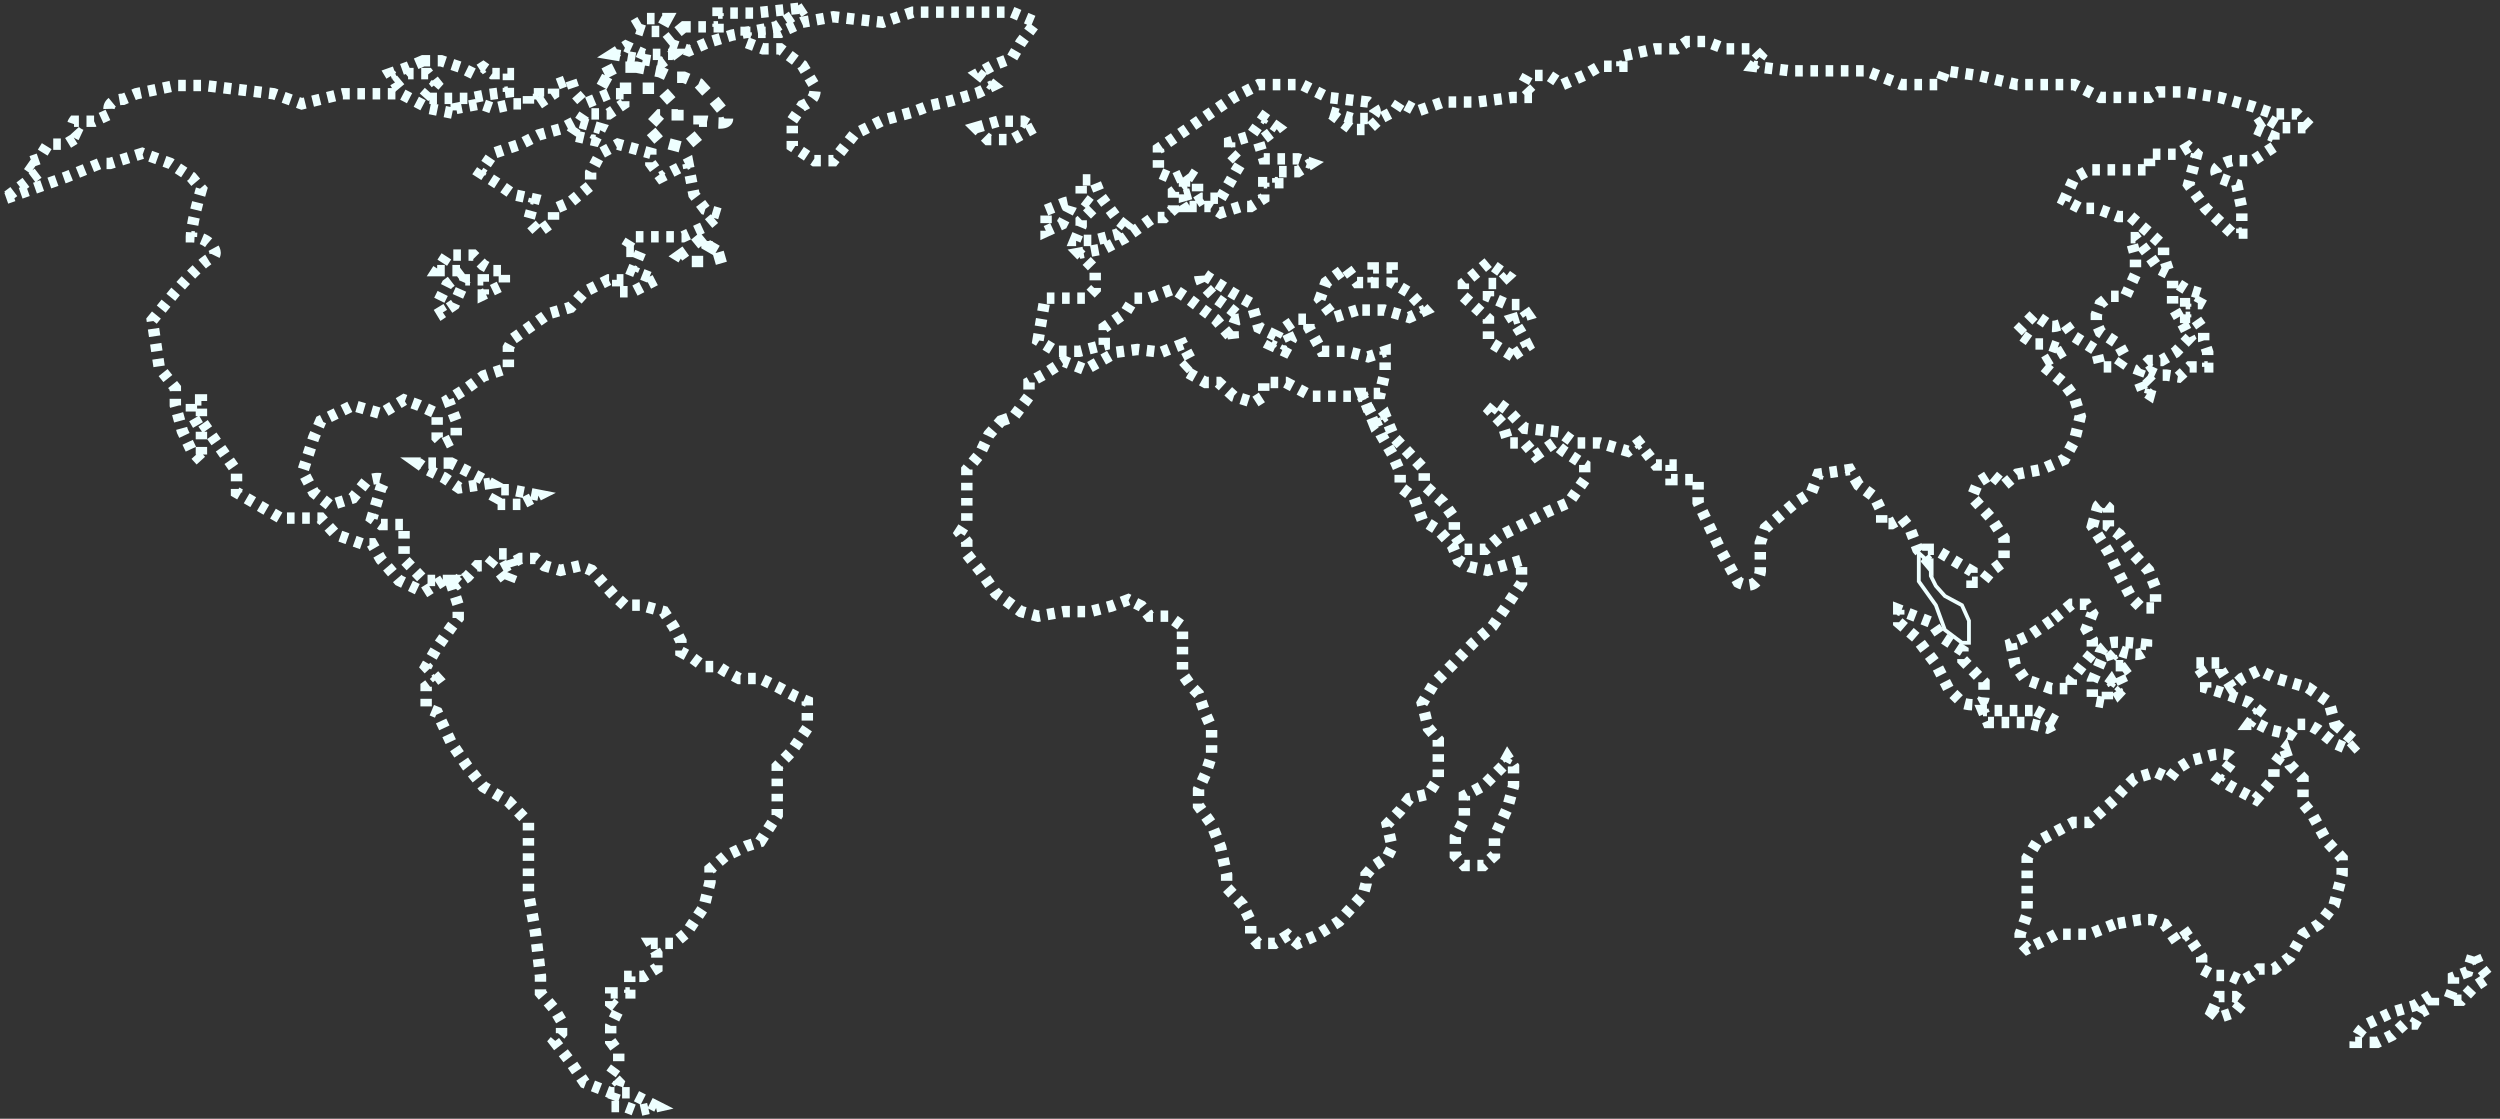 <svg width="657" height="294" viewBox="0 0 657 294" fill="none" xmlns="http://www.w3.org/2000/svg">
<rect x="0" y="0" width="657" height="294" fill="#333333" stroke="none"/>
<path d="M263.044 110.63L266.471 109.425L270.425 104.126V100.513L274.38 98.346L279.652 94.973L285.188 97.141L293.361 92.565L298.897 91.842L305.224 92.565L310.76 90.397L313.132 94.973L310.76 97.141L316.823 100.513H320.25L324.205 104.126L329.477 105.812L332.113 104.126V100.513H337.913L344.767 104.126H351.622H357.949L361.376 110.63L362.958 114.243L365.857 119.301L367.966 124.118V127.972L371.657 130.862L373.766 136.643L377.984 139.292L381.675 143.387L383.257 147.241L386.157 148.927L390.902 149.89L399.865 147.241V153.262L395.911 159.284L392.22 164.583L387.211 168.919L381.675 174.699L376.93 179.517L373.766 184.816L375.348 191.319L377.984 194.45V199.749V204.566L375.348 208.661L370.339 209.865L367.966 212.997L364.539 216.61L365.857 222.631L364.539 225.281L360.849 227.689L359.003 229.857V232.266L358.212 235.156L351.885 242.141L346.086 245.754L341.077 247.922L338.44 245.754L335.013 247.922H330.532L328.686 245.754V242.141L326.577 237.806L322.359 233.229V229.857L320.778 222.631L318.405 216.61L314.978 211.792V207.457L316.823 203.362L318.405 198.545V194.45V191.319L316.823 187.706L314.978 182.407L313.132 180.48L310.76 177.108V173.254V167.473V164.583L307.069 161.934H302.06L299.951 159.284L296.524 157.598L292.042 159.284L286.506 160.729H279.652L272.798 161.934L268.316 160.729L261.725 155.912L259.88 153.262L257.507 149.89L255.398 147.241L254.08 145.555V142.424L252.235 140.015L254.08 137.125V132.066V129.658V126.767V123.395L257.507 119.301L259.88 114.243L263.044 110.63Z" stroke="#EEFFFF" stroke-width="3" stroke-dasharray="2 2"/>
<path d="M394.856 201.435L389.847 206.493L384.838 209.143V215.405L382.466 219.982V224.799L384.838 227.448H389.847L392.747 224.799V219.982L396.174 212.274L397.756 206.493V201.435L396.174 199.027L394.856 201.435Z" stroke="#EEFFFF" stroke-width="3" stroke-dasharray="2 2"/>
<path d="M581.239 265.987L583.085 261.892H587.303L589.412 263.337L587.303 265.987L583.085 267.432L581.239 265.987Z" stroke="#EEFFFF" stroke-width="3" stroke-dasharray="2 2"/>
<path d="M555.667 242.864L549.077 245.513H540.377L536.686 247.44L532.732 249.367L530.887 247.44V245.513L532.732 240.214V232.988V225.522L535.368 221.186L544.859 216.128H549.077L555.667 210.106L557.513 207.939L560.94 204.566L566.476 202.88L570.167 204.566L572.012 202.158L575.439 199.99L581.766 198.304C587.461 197.533 586.951 199.749 585.984 200.953L583.085 204.566L585.984 206.493L592.839 210.106L597.584 204.566V200.953L600.484 197.1L601.802 200.953L605.229 204.566V211.07L607.602 213.96L611.556 221.186L615.51 225.522V229.857L613.401 237.806L609.447 242.864L605.229 245.513L601.802 251.535L597.584 254.666H593.63L591.784 256.352L589.148 257.797L585.984 256.352H581.766L578.603 254.666V251.535L577.285 249.367L574.649 245.513L572.012 247.44L568.849 242.864L565.422 241.659H562.522L555.667 242.864Z" stroke="#EEFFFF" stroke-width="3" stroke-dasharray="2 2"/>
<path d="M624.738 273.935H618.938C618.938 272.201 621.047 270.001 622.101 269.118L628.692 265.987L634.492 264.301L639.501 261.169V264.301L636.337 265.987L634.492 269.118H631.855L628.692 272.008L624.738 273.935Z" stroke="#EEFFFF" stroke-width="3" stroke-dasharray="2 2"/>
<path d="M646.882 262.855H643.455L644.773 259.483V256.834L648.464 255.389L650.046 250.331L651.627 253.944L654 256.834L650.046 259.483L646.882 262.855Z" stroke="#EEFFFF" stroke-width="3" stroke-dasharray="2 2"/>
<path d="M172.62 290.796L165.502 287.183H160.493L153.639 284.533L150.212 279.475L145.73 273.694L147.576 271.527V268.395L145.73 265.264L142.039 260.929V256.593L140.721 245.032L138.876 234.674V225.04V216.128L133.603 210.588L127.013 206.734L122.795 201.435L118.577 195.173L114.886 187.224L111.986 186.02V180.48L114.886 178.312L111.986 175.181L114.886 170.123L118.577 164.824L120.422 162.415V159.043L118.577 153.262V151.576L120.422 153.262L122.795 151.576L125.431 148.686H128.331L130.967 145.555H133.603L134.922 149.89L133.603 153.262L130.967 149.89L136.767 146.759H140.721L143.094 148.686L147.312 149.89L152.321 148.686L155.484 149.89L161.548 156.635L164.184 159.043H168.402L174.465 160.729L177.102 164.824L178.947 168.437V171.327L182.111 173.013L185.01 175.181H188.701L190.547 176.385L194.237 178.312H199.773L204.255 180.48L209.264 183.13L212.164 184.334V187.224V191.319L207.946 197.581L204.255 201.435V206.734V214.201L199.773 221.186L196.083 222.39L190.547 225.04L186.592 228.412V231.784L185.01 238.287L180.529 245.032L177.102 247.922H173.938H171.038L172.62 250.571V254.425L169.193 256.593H165.502V260.929H160.493V263.578L162.602 265.264L160.493 269.6V271.527V273.694L162.602 276.585V279.475L160.493 282.365L162.602 284.533L160.493 290.796H164.184L167.348 292L172.62 290.796Z" stroke="#EEFFFF" stroke-width="3" stroke-dasharray="2 2"/>
<path d="M613.665 190.355L619.465 195.414L617.62 197.1L613.665 195.414L609.184 191.801L606.547 190.355H603.647L601.802 193.005L596.53 191.801L593.63 190.355H590.993L593.63 186.743L590.993 184.575L583.612 181.925L579.657 180.721V178.312L577.021 174.218H583.612V176.145L586.512 180.721L589.148 178.312L593.63 176.145L598.375 178.312L606.547 180.721L612.083 184.575L613.665 190.355Z" stroke="#EEFFFF" stroke-width="3" stroke-dasharray="2 2"/>
<path d="M539.059 163.138L533.787 166.751L528.514 169.159L529.569 174.699L532.205 178.553L539.059 180.962H544.332V178.553L548.286 173.495L549.868 171.568V168.196L548.286 165.306L549.868 161.211L548.286 158.802H544.332L539.059 163.138Z" stroke="#EEFFFF" stroke-width="3" stroke-dasharray="2 2"/>
<path d="M535.105 186.743L540.905 189.874L538.005 191.319L532.205 189.874H527.723H522.451L521.133 186.743H525.614H530.096H535.105Z" stroke="#EEFFFF" stroke-width="3" stroke-dasharray="2 2"/>
<path d="M521.396 179.276V182.889C521.396 185.779 517.706 185.378 515.86 184.816L512.169 181.203L508.742 174.458L503.47 167.473L498.988 163.62V160.247L507.688 163.62L510.324 167.473L515.86 171.086V173.495L521.396 179.276Z" stroke="#EEFFFF" stroke-width="3" stroke-dasharray="2 2"/>
<path d="M549.868 138.329L551.186 133.512C551.713 131.585 553.339 132.709 554.086 133.512V138.329L556.986 140.497L560.149 145.073L564.631 149.89L566.476 154.467V159.766H562.786L560.149 157.116L556.986 151.095L554.086 145.073L549.868 138.329Z" stroke="#EEFFFF" stroke-width="3" stroke-dasharray="2 2"/>
<path d="M511.115 165.547L508.742 159.043L504.261 152.781V145.314L507.424 148.204V151.336L508.742 153.985L511.115 156.635L515.597 159.043L517.442 163.138V168.919H515.597L511.115 165.547Z" stroke="#EEFFFF"/>
<path d="M488.443 127.49L486.071 123.395L477.898 124.6L476.053 129.417L471.835 132.066L463.926 138.811L462.608 142.664V150.131C461.975 154.756 458.478 153.985 456.808 153.022L452.063 144.351L446.263 132.066V126.045H442.836H439.145V122.191H435.191L430.709 116.41L427.809 118.578L420.428 116.41H413.837L409.883 113.52L400.656 112.556L396.438 107.98L393.538 105.812L391.693 107.98L394.856 111.352L396.438 116.41H400.656L403.556 119.782L408.301 116.41L410.937 118.578L416.474 122.191V126.045L412.256 132.066L406.719 134.475L400.656 137.606L394.856 140.497L390.375 144.351H384.838L382.202 140.497V136.161L379.302 132.066L374.293 127.49V123.395L366.385 114.965L364.012 109.184L361.112 111.352L357.949 103.404H362.694L364.012 97.623V92.324L359.53 93.769L353.731 92.324H347.404L343.977 86.061V83.894H340.813L337.65 86.061L339.231 89.434L337.65 92.324L333.959 90.638L335.277 88.229L330.795 86.061L328.95 79.799L324.205 77.15L317.35 72.814C314.398 70.309 315.241 73.055 316.032 74.741L319.459 78.354C322.184 80.201 327.21 83.894 325.523 83.894C323.836 83.894 323.941 87.587 324.205 89.434L319.459 83.894L312.078 78.354L308.387 75.945L301.797 78.354H298.106L295.733 82.208L290.197 86.061V90.638L283.606 92.324H277.543L272.798 89.434L274.643 78.354H285.452L287.824 75.945V70.887L283.606 66.552L290.197 65.347L295.733 62.457L303.115 57.158H306.015L308.387 54.99V50.414L311.287 48.246V51.377L314.714 50.414V47.041L312.078 45.355L308.387 47.041L304.433 45.355V39.093L316.032 31.145L324.205 25.605L330.795 22.233H342.131L348.985 25.605L359.53 26.809C362.905 29.314 360.936 30.743 359.53 31.145H355.312L348.985 29.218L355.312 34.035H359.53L362.694 31.145L366.385 29.218L367.966 26.809L372.448 29.218L379.302 26.809H388.266L397.493 25.605H403.292L400.129 22.233L401.447 19.824H406.983L410.674 22.233L416.21 19.824L420.428 17.415H426.228V14.766L434.927 12.839H440.463L443.363 10.912H448.372L453.381 12.839H460.763L462.608 14.766L460.763 17.415L470.517 18.62H472.626H477.371H481.853H490.289L499.779 22.233H505.315H509.797L511.115 18.62L519.815 19.824L530.096 22.233H539.059H545.123L551.977 25.605H564.895L567.267 24.16H573.594L583.348 25.605L592.048 28.013L597.584 29.94H603.648L607.338 33.553H599.693L595.739 31.145L592.048 33.553L597.584 35.962V38.611L592.048 42.224H586.512C581.028 43.573 582.118 45.837 583.348 46.801L587.83 48.487L589.148 54.749V61.252H586.512L579.658 54.749L575.176 48.487L577.285 40.538L575.176 38.611L572.012 40.538H568.585H564.895V44.633H558.568H549.077L545.123 46.801L542.486 52.581L546.704 54.749H550.922L556.722 56.917H559.886L564.895 61.252L568.585 64.625V67.274L570.167 72.091L567.267 70.646L564.895 67.274L561.204 62.457H559.886L561.204 67.274V72.091L558.568 77.872H554.35L551.977 79.799L550.922 82.689V84.857L551.977 87.266L556.722 90.397L558.568 93.769L556.722 96.419H551.977L550.922 92.083L545.123 88.47L542.486 84.857C539.112 86.591 537.917 85.58 537.741 84.857L534.578 82.689L530.096 87.266L534.578 90.397H537.741L542.486 92.083L536.423 95.696L542.486 100.754L545.123 104.367L546.704 109.425L545.123 115.929L542.486 120.746L536.423 123.395L530.096 124.6L526.669 127.49L523.242 124.6L519.815 126.767L518.233 130.621L523.242 136.161L526.669 141.46V147.482L523.242 150.131L520.869 153.022H518.233V150.131L513.751 147.482L508.479 144.351H506.633V147.482L503.997 144.351L501.888 138.811L499.779 136.161L497.143 137.606H494.507V134.475L492.661 130.621L488.443 127.49Z" stroke="#EEFFFF" stroke-width="3" stroke-dasharray="2 2"/>
<path d="M563.049 102.44L561.731 99.068L562.522 96.9L564.894 94.733H568.058L571.749 92.565L575.439 88.711L573.858 85.58L570.958 80.522V77.39V73.777L574.385 75.945L579.13 77.39L577.812 79.799H574.385V83.412H576.758L579.13 86.784V89.433L580.185 92.565V96.419H575.439L572.54 99.068L569.376 98.586H567.003L564.894 97.623L563.576 98.586L565.685 100.754L564.894 103.645L563.049 102.44Z" stroke="#EEFFFF" stroke-width="3" stroke-dasharray="2 2"/>
<path d="M397.492 93.528L391.165 89.674V83.894L384.575 77.872V74.5L391.165 68.96L396.174 72.573L394.065 74.5H391.165V77.872L396.174 80.04H399.601L401.447 82.689L397.492 83.894L399.601 87.266L401.447 90.879L397.492 93.528Z" stroke="#EEFFFF" stroke-width="3" stroke-dasharray="2 2"/>
<path d="M356.63 81.485L350.567 83.412L346.876 78.595L348.458 74.259L353.731 70.405L356.63 74.259H360.848V70.405H365.857V74.259L370.339 76.909L374.557 81.485L370.339 83.412L363.748 81.485H356.63Z" stroke="#EEFFFF" stroke-width="3" stroke-dasharray="2 2"/>
<path d="M289.406 51.859L293.888 57.88L295.733 59.326L293.888 61.493L287.561 63.179H282.552L284.134 59.326V57.88L287.561 54.508L284.134 51.859V49.691V47.282H287.561L289.406 51.859Z" stroke="#EEFFFF" stroke-width="3" stroke-dasharray="2 2"/>
<path d="M274.907 55.231L279.125 53.545C282.499 52.196 281.761 54.107 280.97 55.231L279.125 58.844L274.907 60.771V55.231Z" stroke="#EEFFFF" stroke-width="3" stroke-dasharray="2 2"/>
<path d="M256.453 33.553L262.253 31.867H268.843L271.743 33.553L265.943 36.684H259.616L256.453 33.553Z" stroke="#EEFFFF" stroke-width="3" stroke-dasharray="2 2"/>
<path d="M208.21 31.626L210.846 27.772C214.431 26.424 214.449 23.678 214.009 22.473L210.846 17.174L205.046 12.839H200.564L196.083 11.153V8.503H205.046L210.846 5.854L219.018 4.409L231.936 5.854L239.845 3.204H255.135H265.943L272.27 5.854L268.316 11.153L265.943 15.248L260.935 17.174L256.98 19.342L260.935 22.473L256.98 24.4L249.599 26.568L244.326 27.772L239.845 29.459L231.936 31.626L224.554 35.239L219.018 42.224H214.009L208.21 38.37V31.626Z" stroke="#EEFFFF" stroke-width="3" stroke-dasharray="2 2"/>
<path d="M179.738 7.058L174.729 11.153L181.056 13.321L186.065 11.153L192.392 9.226L203.992 7.058L211.637 2L197.928 3.445H188.701V7.058H186.065H179.738Z" stroke="#EEFFFF" stroke-width="3" stroke-dasharray="2 2"/>
<path d="M167.348 17.656H162.075L156.803 20.306L162.075 23.196H167.348H173.411L178.156 28.495V30.181H173.411L170.248 33.553L173.411 37.166L179.738 38.852L183.692 35.48V31.867H185.801C191.707 33.216 191.601 31.305 190.81 30.181L187.647 26.327L183.692 21.992L179.738 20.306H176.575L173.411 18.86L167.348 17.656Z" stroke="#EEFFFF" stroke-width="3" stroke-dasharray="3 3"/>
<path d="M111.195 15.97L107.241 17.656L102.496 19.342L104.077 21.992L107.241 19.342H112.513L114.622 21.992L111.195 25.846H115.941H119.104H123.322L128.067 24.882L133.604 24.16V21.992V19.342H131.758H129.386L127.013 17.656L124.377 19.342L120.949 17.656L115.941 15.97H111.195Z" stroke="#EEFFFF" stroke-width="3" stroke-dasharray="2 2"/>
<path d="M185.801 64.384L190.81 67.274L185.801 68.719H180.793L178.42 67.274L180.793 65.588L185.801 61.493V64.384Z" stroke="#EEFFFF" stroke-width="3" stroke-dasharray="3 3"/>
<path d="M134.922 88.952L144.149 82.448L149.948 80.762L153.639 76.668L159.966 73.537H162.339V76.668H166.293L172.356 73.537L166.293 71.128L168.402 66.07H163.92L166.293 62.216H173.675H179.474L185.274 59.566L189.228 56.194L185.274 54.99L182.374 51.136L180.792 42.947L173.675 46.56L171.038 42.947V40.297L162.339 37.889L157.857 40.297L155.221 45.355V48.728L149.948 53.063L145.467 54.99V58.121L141.512 61.012L138.876 58.121L140.458 52.34L134.922 51.136L131.495 48.728L126.222 45.355L129.649 40.297L136.767 37.889L141.512 35.48L147.576 33.794L151.266 31.867L157.857 33.794L156.275 36.925L149.948 35.48L153.639 29.94H159.966L163.92 27.291V24.641H159.966L153.639 27.291L151.266 24.641L149.948 20.787L145.467 22.473V24.641L141.512 27.291V24.641H138.876V27.291H134.922L129.649 28.495L126.222 27.291L119.895 28.495V29.94L112.777 28.495L105.396 24.641H96.96H90.105L79.297 27.291L71.915 24.641L53.725 22.473H46.08L35.798 24.641L32.371 26.086C30.702 26.086 27.679 26.857 28.944 29.94L24.726 31.867H19.454C18.927 32.59 18.557 34.324 21.299 35.48L17.345 37.889H12.6L10.227 41.742L6.8 42.947L10.227 45.355L1 52.34L17.345 46.56L26.308 42.947H28.944L37.38 40.297L44.762 42.947L50.298 46.56L52.934 49.691C52.055 52.581 50.298 59.133 50.298 62.216C55.043 62.216 58.207 66.792 55.57 67.756C53.461 68.527 48.365 74.018 46.08 76.668L40.017 84.135L41.862 96.659L46.08 101.958V106.535L47.925 113.279L50.298 118.337L52.934 121.228V113.279L50.298 108.703V105.09H52.934V110.63L57.152 116.651L62.161 123.877V129.417L73.761 136.161H84.306L88.26 140.497L95.114 142.905H97.751L100.123 147L104.868 152.54L111.459 155.671L116.468 152.54H111.459L106.186 147V137.847H100.123L97.751 136.161L100.123 128.213C101.09 126.928 101.705 124.744 96.432 126.286L92.742 130.862L86.678 132.789L82.46 129.417L79.56 123.877L82.46 114.965L84.306 110.63L92.742 106.535L100.123 108.703L106.186 105.09L110.141 106.535L114.886 108.703V114.965L116.468 116.651L119.895 114.965V110.63L117.786 105.09L122.795 101.958L127.013 98.827L133.604 96.659V91.36L134.922 88.952Z" stroke="#EEFFFF" stroke-width="3" stroke-dasharray="2 2"/>
<path d="M136.767 132.548H129.385L131.495 128.694H134.131L141.512 130.14L136.767 132.548Z" stroke="#EEFFFF" stroke-width="3" stroke-dasharray="2 2"/>
<path d="M118.577 121.709H109.877L112.25 123.395L116.731 125.563L120.686 128.213L128.858 127.008L126.222 125.563L118.577 121.709Z" stroke="#EEFFFF" stroke-width="3" stroke-dasharray="2 2"/>
<path d="M114.886 71.128H122.268L117.522 74.741L114.886 80.04L116.204 82.208L119.368 80.04L122.268 73.537H127.013V77.39L132.549 74.741V71.128H129.649L127.013 69.683L124.377 67.033H117.522L114.886 71.128Z" stroke="#EEFFFF" stroke-width="3" stroke-dasharray="2 2"/>
<path d="M161.021 14.284L173.938 16.452L176.838 14.284H169.193L164.448 12.116L161.021 14.284Z" stroke="#EEFFFF" stroke-width="3" stroke-dasharray="2 2"/>
<path d="M175.256 4.89L173.411 8.262H169.72L166.029 7.058L169.72 4.89H175.256Z" stroke="#EEFFFF" stroke-width="3" stroke-dasharray="2 2"/>
<path d="M320.777 52.1L323.15 48.005L324.732 45.115L326.05 42.947L323.15 40.056V37.407L328.686 35.721L332.113 30.904L335.804 33.553L330.795 37.407L332.113 41.742H341.077L344.504 42.947L341.077 45.115H335.804V48.005H332.113V52.1L328.686 54.267H326.05L320.777 55.953L318.141 54.267H312.605L316.032 52.1H320.777Z" stroke="#EEFFFF" stroke-width="3" stroke-dasharray="2 2"/>
<path d="M549.868 179.035L552.241 173.495C550.975 171.761 552.768 170.043 553.822 169.4C553.822 168.244 560.677 168.919 564.104 169.4C564.104 173.254 559.183 171.97 556.722 170.846L554.877 172.532L555.668 174.94H559.622L556.722 177.108L558.304 180.48L556.722 182.166L554.877 179.035L553.822 180.48V184.816L549.868 184.093V179.035Z" stroke="#EEFFFF" stroke-width="3" stroke-dasharray="2 2"/>
</svg>
